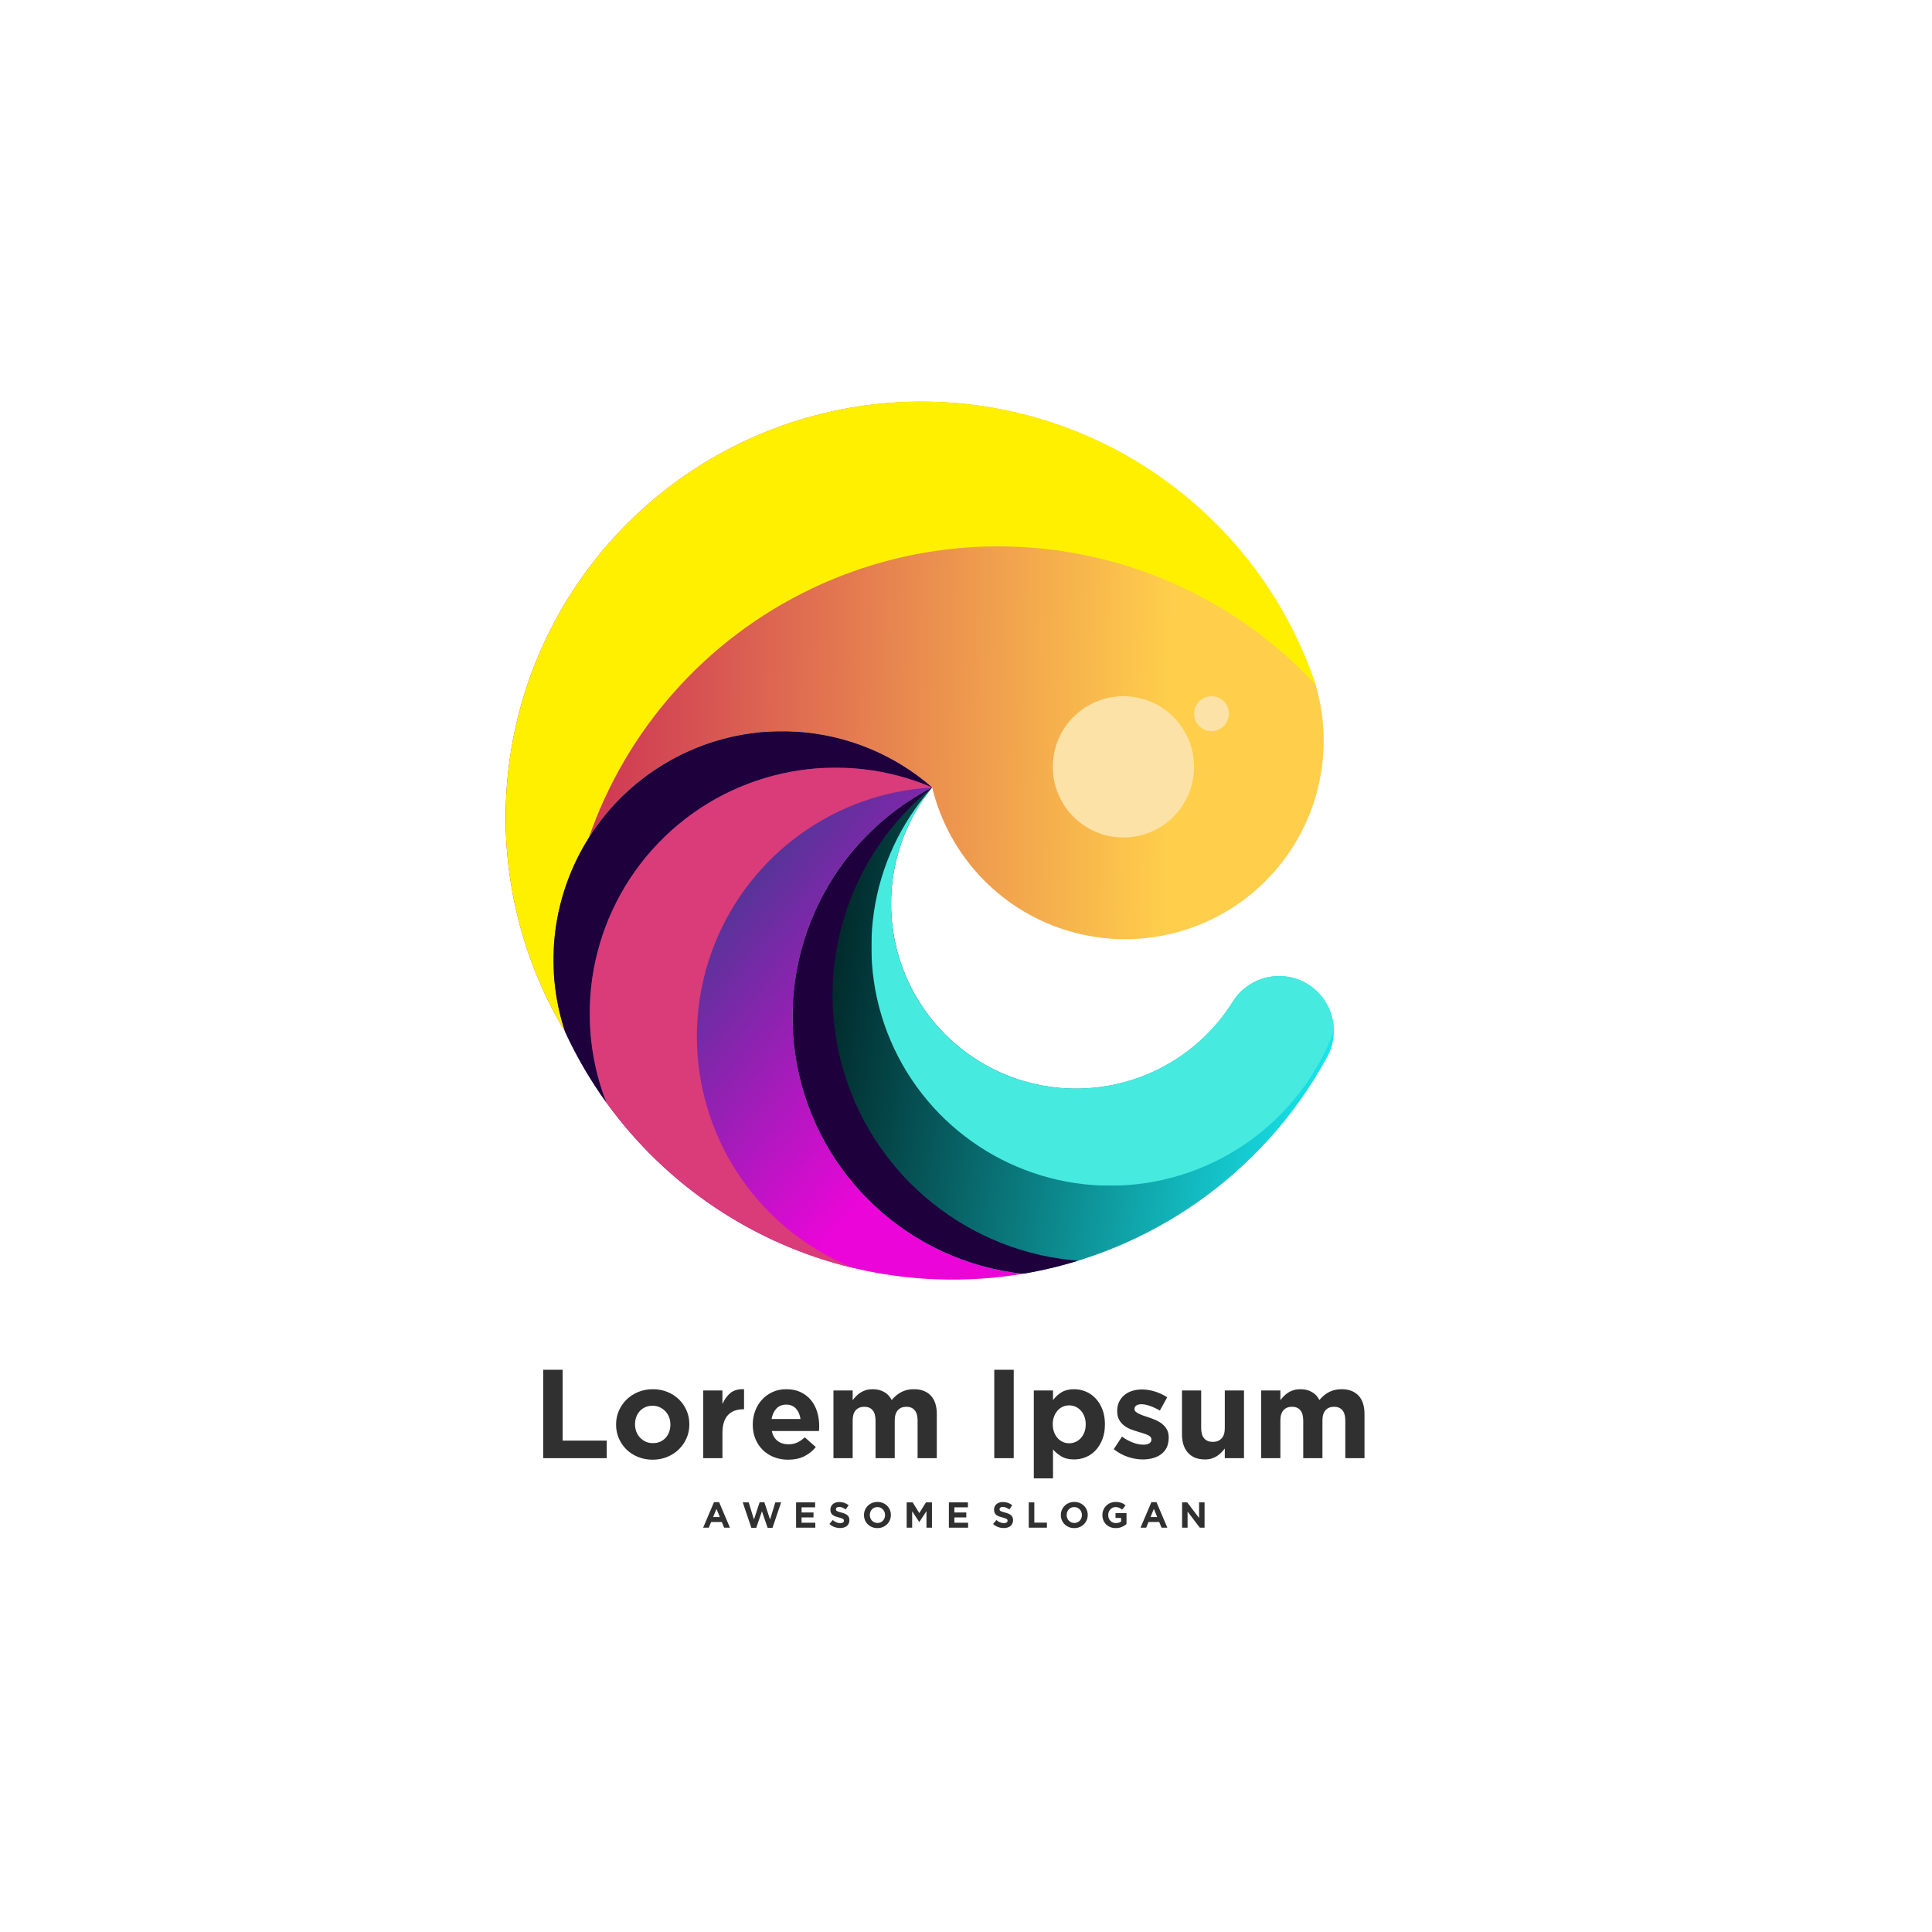 <?xml version="1.0" encoding="utf-8"?>
<!-- Generator: Adobe Illustrator 27.5.0, SVG Export Plug-In . SVG Version: 6.00 Build 0)  -->
<svg version="1.1" id="Layer_1" xmlns="http://www.w3.org/2000/svg" xmlns:xlink="http://www.w3.org/1999/xlink" x="0px" y="0px"
	 viewBox="0 0 4000 4000" style="enable-background:new 0 0 4000 4000;" xml:space="preserve">
<g>
	<rect style="fill-rule:evenodd;clip-rule:evenodd;fill:#FFFFFF;" width="4000" height="4000"/>
	<g>
		<defs>
			<path id="SVGID_1_" d="M1929.966,1630.363c35.185,144.989,146.161,259.535,289.963,299.294
				c143.802,39.746,297.844-1.529,402.507-107.866c104.663-106.323,143.488-261.01,101.46-404.168
				c-105.307-312.631-379.984-537.599-707.231-579.255c-327.244-41.669-649.534,107.299-829.814,383.557
				c-180.295,276.271-186.897,631.257-17.003,914.026c-66.932-202.42,9.739-424.594,187.253-542.673
				C1534.614,1475.213,1769.149,1490.395,1929.966,1630.363"/>
		</defs>
		<clipPath id="SVGID_00000158710674754299408170000004616220490903096737_">
			<use xlink:href="#SVGID_1_"  style="overflow:visible;"/>
		</clipPath>
		
			<linearGradient id="SVGID_00000145763411734172437510000009528532496905089423_" gradientUnits="userSpaceOnUse" x1="2421.606" y1="1477.127" x2="968.072" y2="1447.979">
			<stop  offset="0" style="stop-color:#FFCE4B"/>
			<stop  offset="1" style="stop-color:#C31656"/>
		</linearGradient>
		
			<rect x="999.953" y="796.698" style="clip-path:url(#SVGID_00000158710674754299408170000004616220490903096737_);fill:url(#SVGID_00000145763411734172437510000009528532496905089423_);" width="1765.97" height="1339.253"/>
	</g>
	<g>
		<defs>
			<path id="SVGID_00000063635349975491206030000009767302547189149860_" d="M1650.216,2203.622
				c-43.318-231.861,70.319-464.736,279.75-573.26c-160.817-139.968-395.352-155.149-572.866-37.084
				c-177.514,118.079-254.184,340.253-187.253,542.673c139.585,302.708,437.709,501.042,770.846,512.836
				c60.092,2.125,119.477-1.883,177.396-11.598C1883.61,2611.606,1693.543,2435.493,1650.216,2203.622"/>
		</defs>
		<clipPath id="SVGID_00000043442193491983018720000002530244030827876750_">
			<use xlink:href="#SVGID_00000063635349975491206030000009767302547189149860_"  style="overflow:visible;"/>
		</clipPath>
		
			<linearGradient id="SVGID_00000178168163268359099790000011233090552997797768_" gradientUnits="userSpaceOnUse" x1="1227.009" y1="1744.866" x2="1925.396" y2="2324.34">
			<stop  offset="0" style="stop-color:#0D4B78"/>
			<stop  offset="1" style="stop-color:#EC05D9"/>
		</linearGradient>
		
			<rect x="1102.916" y="1475.213" style="clip-path:url(#SVGID_00000043442193491983018720000002530244030827876750_);fill:url(#SVGID_00000178168163268359099790000011233090552997797768_);" width="1015.174" height="1175.7"/>
	</g>
	<g>
		<defs>
			<path id="SVGID_00000170972727466652192090000007306878360291729551_" d="M1929.966,1630.363
				c-209.431,108.524-323.069,341.399-279.75,573.26c43.327,231.87,233.394,407.984,467.874,433.567
				c263.174-44.137,496.11-206.055,627.776-445.454c20.584-34.884,20.979-78.096,1.053-113.347
				c-19.926-35.266-57.154-57.208-97.652-57.564c-40.495-0.356-78.106,20.941-98.652,55.837
				c-76.25,119.686-212.448,187.384-353.892,175.891c-141.444-11.49-264.927-100.287-320.854-230.713
				C1819.952,1891.4,1840.774,1740.744,1929.966,1630.363"/>
		</defs>
		<clipPath id="SVGID_00000138554174225364808100000018289324060728851085_">
			<use xlink:href="#SVGID_00000170972727466652192090000007306878360291729551_"  style="overflow:visible;"/>
		</clipPath>
		
			<linearGradient id="SVGID_00000041276315985404696700000001286131292758262704_" gradientUnits="userSpaceOnUse" x1="1668.894" y1="2064.304" x2="2777.315" y2="2212.967">
			<stop  offset="0" style="stop-color:#002223"/>
			<stop  offset="1" style="stop-color:#18EAF1"/>
		</linearGradient>
		
			<rect x="1606.897" y="1630.363" style="clip-path:url(#SVGID_00000138554174225364808100000018289324060728851085_);fill:url(#SVGID_00000041276315985404696700000001286131292758262704_);" width="1159.946" height="1006.826"/>
	</g>
	<defs>
		<filter id="Adobe_OpacityMaskFilter" filterUnits="userSpaceOnUse" x="1046.878" y="831.452" width="1677.018" height="1304.5">
			<feColorMatrix  type="matrix" values="1 0 0 0 0  0 1 0 0 0  0 0 1 0 0  0 0 0 1 0"/>
		</filter>
	</defs>
	
		<mask maskUnits="userSpaceOnUse" x="1046.878" y="831.452" width="1677.018" height="1304.5" id="SVGID_00000159453027923939149180000003188762795009541560_">
		<g style="filter:url(#Adobe_OpacityMaskFilter);">
			
				<linearGradient id="SVGID_00000176044874595997724080000016729352862366230457_" gradientUnits="userSpaceOnUse" x1="-6792.505" y1="4830.454" x2="-8377.418" y2="5054.305" gradientTransform="matrix(1 0 0 1 9805.697 -3506.042)">
				<stop  offset="0" style="stop-color:#FFFFFF"/>
				<stop  offset="1" style="stop-color:#000000"/>
			</linearGradient>
			
				<rect x="1046.879" y="831.451" style="fill:url(#SVGID_00000176044874595997724080000016729352862366230457_);" width="1677.02" height="1304.5"/>
		</g>
	</mask>
	
		<path style="mask:url(#SVGID_00000159453027923939149180000003188762795009541560_);fill-rule:evenodd;clip-rule:evenodd;fill:#FFF000;" d="
		M1680.819,1218.517c353.854-168.626,776.216-88.005,1043.077,199.106c-105.307-312.631-379.984-537.599-707.231-579.255
		c-327.244-41.669-649.534,107.299-829.814,383.557c-180.295,276.271-186.897,631.257-17.003,914.026
		c-45.518-137.661-24.619-284.457,49.244-401.435C1296.021,1512.854,1458.811,1324.314,1680.819,1218.517"/>
	<defs>
		
			<filter id="Adobe_OpacityMaskFilter_00000047060480943331625800000014427621226965775525_" filterUnits="userSpaceOnUse" x="1145.88" y="1514.067" width="784.087" height="768.817">
			<feColorMatrix  type="matrix" values="1 0 0 0 0  0 1 0 0 0  0 0 1 0 0  0 0 0 1 0"/>
		</filter>
	</defs>
	
		<mask maskUnits="userSpaceOnUse" x="1145.88" y="1514.067" width="784.087" height="768.817" id="SVGID_00000181060832090505439270000009020397841169899151_">
		<g style="filter:url(#Adobe_OpacityMaskFilter_00000047060480943331625800000014427621226965775525_);">
			
				<linearGradient id="SVGID_00000079480442714458278690000007602830469995077553_" gradientUnits="userSpaceOnUse" x1="-8063.453" y1="5041.23" x2="-8706.073" y2="5893.248" gradientTransform="matrix(1 0 0 1 9838.574 -3457.246)">
				<stop  offset="0" style="stop-color:#FFFFFF"/>
				<stop  offset="1" style="stop-color:#000000"/>
			</linearGradient>
			
				<rect x="1145.878" y="1514.067" style="fill:url(#SVGID_00000079480442714458278690000007602830469995077553_);" width="784.085" height="768.817"/>
		</g>
	</mask>
	
		<path style="mask:url(#SVGID_00000181060832090505439270000009020397841169899151_);fill-rule:evenodd;clip-rule:evenodd;fill:#1E003D;" d="
		M1375.979,1732.557c147.249-142.483,365.59-182.761,553.987-102.194c-160.817-139.968-395.352-155.149-572.866-37.084
		c-56.789,37.777-103.26,86.207-138.009,141.237c-73.863,116.978-94.762,263.775-49.244,401.435
		c24.084,52.225,52.884,101.343,85.769,146.933C1181.292,2091.939,1228.728,1875.042,1375.979,1732.557"/>
	<defs>
		
			<filter id="Adobe_OpacityMaskFilter_00000157296937951836686500000014821687025819398310_" filterUnits="userSpaceOnUse" x="1220.939" y="1589.359" width="709.027" height="1036.053">
			<feColorMatrix  type="matrix" values="1 0 0 0 0  0 1 0 0 0  0 0 1 0 0  0 0 0 1 0"/>
		</filter>
	</defs>
	
		<mask maskUnits="userSpaceOnUse" x="1220.939" y="1589.359" width="709.027" height="1036.053" id="SVGID_00000035503990598606204460000008590552455810830990_">
		<g style="filter:url(#Adobe_OpacityMaskFilter_00000157296937951836686500000014821687025819398310_);">
			
				<linearGradient id="SVGID_00000175292541777880412690000017099019578836998529_" gradientUnits="userSpaceOnUse" x1="-8378.431" y1="6017.381" x2="-8230.399" y2="5089.541" gradientTransform="matrix(1 0 0 1 9863.501 -3343.495)">
				<stop  offset="0" style="stop-color:#FFFFFF"/>
				<stop  offset="1" style="stop-color:#000000"/>
			</linearGradient>
			
				<rect x="1220.938" y="1589.359" style="fill:url(#SVGID_00000175292541777880412690000017099019578836998529_);" width="709.028" height="1036.053"/>
		</g>
	</mask>
	
		<path style="mask:url(#SVGID_00000035503990598606204460000008590552455810830990_);fill-rule:evenodd;clip-rule:evenodd;fill:#D93C78;" d="
		M1581.732,2498.255c-136.701-146.436-176.37-358.726-101.772-544.644c74.598-185.919,250-311.914,450.006-323.249
		c-188.397-80.567-406.738-40.289-553.987,102.194c-147.252,142.485-194.687,359.382-120.363,550.327
		c123.959,171.843,305.948,293.551,512.001,342.527C1698.33,2597.745,1634.616,2554.906,1581.732,2498.255"/>
	<defs>
		
			<filter id="Adobe_OpacityMaskFilter_00000062887705967930327470000002276874041093878205_" filterUnits="userSpaceOnUse" x="1641.082" y="1630.363" width="590.978" height="1006.826">
			<feColorMatrix  type="matrix" values="1 0 0 0 0  0 1 0 0 0  0 0 1 0 0  0 0 0 1 0"/>
		</filter>
	</defs>
	
		<mask maskUnits="userSpaceOnUse" x="1641.082" y="1630.363" width="590.978" height="1006.826" id="SVGID_00000026139995181017159470000010317152509910191015_">
		<g style="filter:url(#Adobe_OpacityMaskFilter_00000062887705967930327470000002276874041093878205_);">
			
				<linearGradient id="SVGID_00000073703166153982302260000008773130585589284995_" gradientUnits="userSpaceOnUse" x1="-8665.807" y1="4463.562" x2="-7693.013" y2="6102.552" gradientTransform="matrix(1 0 0 1 10003.027 -3339.584)">
				<stop  offset="0" style="stop-color:#FFFFFF"/>
				<stop  offset="1" style="stop-color:#000000"/>
			</linearGradient>
			
				<rect x="1641.079" y="1630.363" style="fill:url(#SVGID_00000073703166153982302260000008773130585589284995_);" width="590.977" height="1006.826"/>
		</g>
	</mask>
	
		<path style="mask:url(#SVGID_00000026139995181017159470000010317152509910191015_);fill-rule:evenodd;clip-rule:evenodd;fill:#1E003D;" d="
		M2232.059,2610.188c-225.434-17.696-417.222-171.218-483.844-387.307c-66.623-216.09,5.42-450.953,181.751-592.518
		c-209.431,108.524-323.069,341.399-279.75,573.26c43.327,231.87,233.394,407.984,467.874,433.567
		C2156.809,2630.696,2194.875,2621.652,2232.059,2610.188"/>
	<defs>
		
			<filter id="Adobe_OpacityMaskFilter_00000129886062204726226750000001717251244595627676_" filterUnits="userSpaceOnUse" x="1804.087" y="1630.363" width="957.501" height="824.472">
			<feColorMatrix  type="matrix" values="1 0 0 0 0  0 1 0 0 0  0 0 1 0 0  0 0 0 1 0"/>
		</filter>
	</defs>
	
		<mask maskUnits="userSpaceOnUse" x="1804.087" y="1630.363" width="957.501" height="824.472" id="SVGID_00000081614970163157099280000002508772934735605950_">
		<g style="filter:url(#Adobe_OpacityMaskFilter_00000129886062204726226750000001717251244595627676_);">
			
				<linearGradient id="SVGID_00000067954640971718802230000006511653114145841340_" gradientUnits="userSpaceOnUse" x1="-6883.014" y1="5352.833" x2="-8529.324" y2="5518.9" gradientTransform="matrix(1 0 0 1 10057.161 -3400.143)">
				<stop  offset="0" style="stop-color:#FFFFFF"/>
				<stop  offset="1" style="stop-color:#000000"/>
			</linearGradient>
			
				<rect x="1804.087" y="1630.363" style="fill:url(#SVGID_00000067954640971718802230000006511653114145841340_);" width="957.502" height="824.472"/>
		</g>
	</mask>
	
		<path style="mask:url(#SVGID_00000081614970163157099280000002508772934735605950_);fill-rule:evenodd;clip-rule:evenodd;fill:#47EADF;" d="
		M2318.278,2454.451c198.451-7.796,373.006-133.503,443.305-319.248c0.182-19.571-4.699-39.188-14.665-56.814
		c-19.926-35.266-57.154-57.208-97.652-57.564c-40.495-0.356-78.106,20.941-98.652,55.837
		c-76.25,119.686-212.448,187.384-353.892,175.891c-141.444-11.49-264.927-100.287-320.854-230.713
		c-55.916-130.439-35.094-281.095,54.099-391.477c-132.349,148.078-163.328,360.944-78.673,540.601
		C1935.95,2350.622,2119.827,2462.246,2318.278,2454.451"/>
	<path style="fill-rule:evenodd;clip-rule:evenodd;fill:#FCE2A6;" d="M2325.948,1441.462c80.752,0,146.217,65.463,146.217,146.216
		c0,80.753-65.464,146.217-146.217,146.217s-146.217-65.463-146.217-146.217C2179.731,1506.925,2245.195,1441.462,2325.948,1441.462
		"/>
	<path style="fill-rule:evenodd;clip-rule:evenodd;fill:#FCE2A6;" d="M2508.269,1441.462c19.938,0,36.102,16.163,36.102,36.103
		c0,19.938-16.165,36.102-36.102,36.102c-19.94,0-36.102-16.164-36.102-36.102
		C2472.167,1457.625,2488.329,1441.462,2508.269,1441.462"/>
	<path style="fill:#303030;" d="M2825.056,3019v-91.272c0-16.912-4.184-29.728-12.551-38.444
		c-8.369-8.717-19.964-13.075-34.785-13.075c-9.589,0-18.132,1.875-25.627,5.665c-7.499,3.793-14.3,9.328-20.399,16.738
		c-3.661-7.233-8.851-12.729-15.562-16.605c-6.713-3.879-14.688-5.798-23.931-5.798c-5.055,0-9.631,0.609-13.73,1.829
		c-4.094,1.266-7.802,2.921-11.113,5.013c-3.314,2.137-6.319,4.534-9.022,7.238c-2.702,2.746-5.187,5.578-7.455,8.587v-20.053
		h-39.751V3019h39.751v-78.021c0-9.371,2.135-16.476,6.408-21.226c4.27-4.794,10.154-7.191,17.653-7.191
		c7.496,0,13.25,2.397,17.259,7.191c4.011,4.75,6.016,11.855,6.016,21.226V3019h39.751v-78.021c0-9.371,2.135-16.476,6.407-21.226
		c4.273-4.794,10.157-7.191,17.653-7.191s13.25,2.397,17.261,7.191c4.008,4.75,6.017,11.855,6.017,21.226V3019H2825.056z
		 M2575.562,3019v-140.178h-39.749v78.021c0,9.371-2.226,16.475-6.669,21.229c-4.449,4.794-10.507,7.191-18.179,7.191
		c-7.669,0-13.597-2.397-17.782-7.191c-4.185-4.754-6.278-11.858-6.278-21.229v-78.021h-39.749v90.75
		c0,16.212,4.137,28.942,12.418,38.181c8.281,9.242,20.008,13.863,35.179,13.863c5.055,0,9.589-0.612,13.597-1.832
		c4.011-1.263,7.669-2.919,10.986-5.013c3.311-2.135,6.32-4.531,9.022-7.234c2.702-2.746,5.184-5.579,7.454-8.587V3019H2575.562z
		 M2419.695,2976.371v-0.523c0-6.452-1.309-11.945-3.923-16.475c-2.614-4.535-5.928-8.369-9.939-11.507
		c-4.008-3.138-8.543-5.798-13.6-7.978c-5.052-2.179-10.022-4.053-14.906-5.623c-3.832-1.219-7.451-2.439-10.851-3.659
		c-3.399-1.223-6.408-2.486-9.022-3.793c-2.617-1.306-4.708-2.702-6.275-4.185c-1.57-1.482-2.355-3.181-2.355-5.1v-0.521
		c0-2.79,1.22-5.101,3.661-6.932c2.441-1.828,6.102-2.747,10.983-2.747c5.058,0,10.898,1.178,17.523,3.532
		c6.625,2.353,13.424,5.534,20.399,9.547l15.165-27.46c-7.669-5.056-16.082-9.026-25.237-11.901
		c-9.151-2.876-18.173-4.315-27.065-4.315c-7.148,0-13.815,0.961-20.008,2.876c-6.187,1.918-11.595,4.797-16.211,8.631
		c-4.623,3.835-8.281,8.5-10.983,13.992c-2.705,5.492-4.058,11.812-4.058,18.962v0.522c0,6.799,1.267,12.552,3.793,17.26
		c2.529,4.707,5.799,8.674,9.807,11.898c4.011,3.225,8.501,5.842,13.468,7.846c4.97,2.005,9.898,3.707,14.777,5.1
		c3.837,1.219,7.499,2.353,10.986,3.401c3.485,1.047,6.581,2.134,9.284,3.269c2.702,1.133,4.837,2.486,6.407,4.055
		c1.567,1.57,2.353,3.398,2.353,5.492v0.523c0,3.138-1.35,5.665-4.052,7.583c-2.702,1.917-6.931,2.879-12.686,2.879
		c-6.622,0-13.73-1.397-21.314-4.186c-7.584-2.789-15.212-6.974-22.884-12.553l-17,26.153c9.416,7.321,19.311,12.683,29.686,16.083
		c10.375,3.399,20.529,5.101,30.468,5.101c7.496,0,14.515-0.917,21.049-2.746c6.54-1.832,12.25-4.578,17.132-8.238
		c4.884-3.663,8.672-8.328,11.374-13.992C2418.345,2990.975,2419.695,2984.216,2419.695,2976.371z M2247.874,2949.173
		c0,5.97-0.914,11.333-2.746,16.041c-1.829,4.75-4.317,8.846-7.455,12.247c-3.137,3.444-6.755,6.06-10.851,7.932
		c-4.099,1.832-8.501,2.747-13.206,2.747c-4.708,0-9.11-0.915-13.209-2.747c-4.096-1.872-7.669-4.488-10.722-7.932
		c-3.049-3.401-5.49-7.54-7.322-12.381c-1.829-4.793-2.747-10.109-2.747-15.907v-0.522c0-5.797,0.917-11.117,2.747-15.91
		c1.832-4.837,4.273-8.98,7.322-12.38c3.052-3.441,6.625-6.058,10.722-7.932c4.099-1.828,8.501-2.746,13.209-2.746
		c4.705,0,9.107,0.917,13.206,2.746c4.096,1.875,7.713,4.491,10.851,7.932c3.138,3.4,5.625,7.543,7.455,12.38
		c1.832,4.793,2.746,10.113,2.746,15.91V2949.173z M2287.628,2949.173v-0.522c0-11.681-1.791-22.014-5.364-30.99
		c-3.573-8.979-8.325-16.565-14.253-22.752c-5.925-6.19-12.727-10.854-20.396-13.993c-7.675-3.138-15.606-4.707-23.802-4.707
		c-10.46,0-19.135,2.135-26.019,6.364c-6.89,4.229-12.774,9.634-17.653,16.213v-19.963h-39.754v182.022h39.754v-59.976
		c4.705,5.535,10.504,10.372,17.388,14.513c6.89,4.14,15.65,6.234,26.283,6.234c8.369,0,16.391-1.569,24.06-4.707
		c7.672-3.139,14.427-7.803,20.27-13.993c5.84-6.19,10.548-13.773,14.121-22.752
		C2285.837,2971.184,2287.628,2960.855,2287.628,2949.173z M2098.805,3019v-183.066h-40.272V3019H2098.805z M1939.538,3019v-91.272
		c0-16.912-4.185-29.728-12.551-38.444c-8.369-8.717-19.964-13.075-34.785-13.075c-9.589,0-18.132,1.875-25.628,5.665
		c-7.499,3.793-14.3,9.328-20.399,16.738c-3.661-7.233-8.851-12.729-15.562-16.605c-6.714-3.879-14.688-5.798-23.931-5.798
		c-5.055,0-9.63,0.609-13.73,1.829c-4.096,1.266-7.802,2.921-11.113,5.013c-3.314,2.137-6.319,4.534-9.022,7.238
		c-2.702,2.746-5.187,5.578-7.454,8.587v-20.053h-39.754V3019h39.754v-78.021c0-9.371,2.135-16.476,6.408-21.226
		c4.27-4.794,10.154-7.191,17.652-7.191c7.496,0,13.25,2.397,17.258,7.191c4.011,4.75,6.014,11.855,6.014,21.226V3019h39.754
		v-78.021c0-9.371,2.135-16.476,6.408-21.226c4.27-4.794,10.154-7.191,17.653-7.191c7.496,0,13.25,2.397,17.259,7.191
		c4.011,4.75,6.02,11.855,6.02,21.226V3019H1939.538z M1657.353,2937.927h-59.889c1.57-9.065,4.926-16.3,10.072-21.705
		c5.14-5.406,11.898-8.11,20.267-8.11s15.08,2.747,20.137,8.239C1652.995,2921.843,1656.135,2929.037,1657.353,2937.927z
		 M1696.06,2952.833v-0.522c0-9.936-1.353-19.484-4.052-28.636c-2.703-9.153-6.89-17.261-12.554-24.321
		c-5.667-7.062-12.771-12.686-21.317-16.869c-8.542-4.186-18.652-6.277-30.336-6.277c-10.286,0-19.658,1.919-28.115,5.752
		c-8.454,3.836-15.732,9.068-21.837,15.694c-6.102,6.623-10.851,14.382-14.253,23.275c-3.399,8.892-5.099,18.307-5.099,28.244v0.522
		c0,10.811,1.832,20.618,5.493,29.422c3.661,8.806,8.76,16.432,15.3,22.885c6.537,6.449,14.297,11.418,23.272,14.907
		c8.981,3.486,18.702,5.229,29.162,5.229c12.727,0,23.796-2.31,33.211-6.931c9.416-4.617,17.438-11.027,24.063-19.221
		l-22.752-20.137c-5.581,5.056-10.986,8.717-16.217,10.984c-5.228,2.267-11.157,3.401-17.782,3.401
		c-8.892,0-16.347-2.31-22.361-6.931c-6.013-4.621-9.98-11.463-11.898-20.529h97.549c0.171-1.918,0.303-3.577,0.391-4.97
		C1696.016,2956.408,1696.06,2954.751,1696.06,2952.833z M1540.454,2917.791v-41.583c-11.856-0.525-21.27,2.091-28.245,7.846
		c-6.975,5.755-12.468,13.424-16.476,23.014v-28.247h-39.754V3019h39.754v-51.781c0-16.911,3.79-29.378,11.377-37.396
		c7.581-8.022,18-12.031,31.25-12.031H1540.454z M1387.986,2949.695c0,5.233-0.829,10.156-2.488,14.777
		c-1.656,4.621-4.052,8.673-7.19,12.16c-3.138,3.488-6.931,6.233-11.377,8.238c-4.443,2.005-9.545,3.009-15.3,3.009
		c-5.575,0-10.589-1.048-15.035-3.139c-4.449-2.094-8.325-4.926-11.639-8.5c-3.311-3.574-5.84-7.673-7.581-12.29
		c-1.747-4.621-2.617-9.548-2.617-14.777v-0.522c0-5.232,0.826-10.157,2.482-14.776c1.658-4.621,4.058-8.674,7.196-12.161
		c3.138-3.488,6.928-6.233,11.374-8.238c4.446-2.005,9.545-3.008,15.3-3.008c5.405,0,10.372,1.047,14.906,3.138
		c4.531,2.094,8.454,4.926,11.768,8.5c3.314,3.574,5.843,7.67,7.584,12.29c1.747,4.621,2.617,9.548,2.617,14.778V2949.695z
		 M1427.214,2949.173v-0.522c0-10.113-1.917-19.57-5.755-28.378c-3.837-8.803-9.11-16.476-15.82-23.011
		c-6.714-6.539-14.691-11.682-23.931-15.432c-9.24-3.747-19.264-5.623-30.077-5.623c-10.983,0-21.096,1.919-30.333,5.752
		c-9.242,3.836-17.261,9.068-24.063,15.694c-6.799,6.623-12.118,14.339-15.953,23.145c-3.835,8.803-5.752,18.262-5.752,28.374v0.522
		c0,10.113,1.917,19.57,5.752,28.377c3.835,8.803,9.11,16.476,15.823,23.012c6.71,6.539,14.688,11.682,23.928,15.432
		c9.242,3.748,19.267,5.622,30.077,5.622c10.983,0,21.096-1.918,30.335-5.754c9.242-3.833,17.261-9.065,24.063-15.691
		c6.799-6.626,12.112-14.338,15.95-23.145C1425.296,2968.744,1427.214,2959.286,1427.214,2949.173z M1256.178,3019v-36.353h-91.271
		v-146.713h-40.278V3019H1256.178z"/>
	<path style="fill:#303030;" d="M2493.919,3162.875v-52.374h-11.371v32.248l-24.542-32.248h-10.622v52.374h11.372v-33.294
		l25.363,33.294H2493.919z M2395.902,3140.953h-13.915l6.961-16.985L2395.902,3140.953z M2416.854,3162.875l-22.446-52.748h-10.625
		l-22.449,52.748h11.748l4.79-11.747h22.149l4.787,11.747H2416.854z M2332.308,3155.468v-22.747h-22.746v9.953h11.595v7.53
		c-2.944,2.11-6.558,3.169-10.848,3.169c-2.346,0-4.476-0.414-6.399-1.235c-1.92-0.822-3.594-1.996-5.014-3.491
		c-1.42-1.498-2.52-3.255-3.291-5.288c-0.773-2.02-1.159-4.24-1.159-6.635v-0.148c0-2.245,0.385-4.364,1.159-6.335
		c0.771-1.983,1.847-3.704,3.217-5.177c1.373-1.47,2.97-2.657,4.787-3.527c1.82-0.874,3.779-1.31,5.875-1.31
		c1.494,0,2.867,0.124,4.114,0.374c1.25,0.25,2.408,0.6,3.479,1.048c1.07,0.448,2.108,0.998,3.105,1.647
		c0.997,0.648,1.994,1.395,2.994,2.245l7.257-8.753c-1.347-1.149-2.743-2.172-4.19-3.071c-1.447-0.895-2.99-1.643-4.637-2.242
		c-1.647-0.599-3.432-1.06-5.349-1.384c-1.923-0.324-4.055-0.488-6.399-0.488c-3.99,0-7.657,0.71-10.998,2.134
		c-3.344,1.421-6.237,3.367-8.681,5.835c-2.444,2.468-4.352,5.337-5.722,8.606c-1.373,3.265-2.058,6.77-2.058,10.511v0.148
		c0,3.892,0.673,7.485,2.02,10.777c1.347,3.289,3.229,6.134,5.649,8.528c2.42,2.394,5.314,4.266,8.681,5.613
		c3.367,1.347,7.096,2.02,11.186,2.02c4.787,0,9.04-0.812,12.756-2.433C2326.406,3159.722,2329.615,3157.762,2332.308,3155.468z
		 M2239.975,3136.835c0,2.246-0.385,4.352-1.161,6.323c-0.773,1.971-1.844,3.704-3.214,5.202c-1.373,1.494-3.032,2.668-4.979,3.515
		c-1.947,0.849-4.064,1.272-6.361,1.272c-2.344,0-4.473-0.435-6.396-1.309c-1.92-0.871-3.594-2.057-5.014-3.552
		c-1.42-1.498-2.52-3.243-3.291-5.239c-0.773-1.995-1.159-4.115-1.159-6.36v-0.148c0-2.245,0.385-4.352,1.159-6.323
		c0.771-1.97,1.847-3.704,3.217-5.202c1.37-1.495,3.017-2.668,4.934-3.515c1.923-0.849,4.058-1.272,6.402-1.272
		c2.294,0,4.414,0.436,6.361,1.31c1.944,0.87,3.626,2.057,5.049,3.552c1.423,1.498,2.517,3.244,3.291,5.24
		c0.776,1.995,1.161,4.114,1.161,6.36V3136.835z M2252.023,3136.688v-0.148c0-3.743-0.688-7.247-2.059-10.514
		c-1.373-3.268-3.293-6.11-5.763-8.529c-2.467-2.418-5.399-4.34-8.792-5.761c-3.391-1.424-7.108-2.134-11.148-2.134
		c-4.037,0-7.766,0.71-11.183,2.134c-3.42,1.421-6.36,3.367-8.831,5.835c-2.47,2.468-4.402,5.337-5.799,8.606
		c-1.394,3.265-2.094,6.77-2.094,10.511v0.148c0,3.744,0.685,7.246,2.058,10.515c1.37,3.266,3.291,6.109,5.761,8.529
		c2.467,2.418,5.399,4.34,8.79,5.761c3.391,1.423,7.11,2.133,11.151,2.133c4.04,0,7.769-0.71,11.186-2.133
		c3.414-1.421,6.358-3.368,8.828-5.835c2.47-2.468,4.399-5.337,5.796-8.606C2251.323,3143.933,2252.023,3140.428,2252.023,3136.688z
		 M2167.548,3162.875v-10.4h-26.113v-41.974h-11.521v52.374H2167.548z M2097.44,3147.387v-0.151c0-2.292-0.365-4.263-1.088-5.909
		c-0.723-1.647-1.806-3.079-3.229-4.303c-1.423-1.223-3.179-2.271-5.249-3.141c-2.07-0.874-4.44-1.658-7.096-2.357
		c-2.247-0.599-4.102-1.125-5.587-1.573c-1.47-0.448-2.632-0.923-3.49-1.421c-0.85-0.5-1.432-1.063-1.759-1.683
		c-0.323-0.624-0.488-1.359-0.488-2.208v-0.148c0-1.298,0.562-2.381,1.685-3.255c1.123-0.874,2.805-1.31,5.049-1.31
		c2.247,0,4.49,0.461,6.734,1.385c2.247,0.923,4.54,2.183,6.884,3.776l5.987-8.676c-2.694-2.147-5.649-3.793-8.869-4.939
		c-3.214-1.149-6.746-1.72-10.583-1.72c-2.694,0-5.167,0.374-7.396,1.121c-2.235,0.748-4.167,1.819-5.775,3.219
		c-1.605,1.395-2.855,3.054-3.752,4.972c-0.885,1.921-1.335,4.08-1.335,6.474v0.148c0,2.594,0.409,4.762,1.235,6.511
		c0.821,1.745,1.994,3.203,3.491,4.376c1.497,1.171,3.329,2.156,5.475,2.953c2.156,0.801,4.549,1.523,7.208,2.172
		c2.197,0.55,3.99,1.072,5.361,1.573c1.373,0.497,2.444,0.998,3.232,1.495c0.773,0.501,1.297,1.035,1.57,1.61
		c0.273,0.574,0.412,1.235,0.412,1.983v0.148c0,1.547-0.659,2.755-1.982,3.629c-1.323,0.874-3.182,1.309-5.575,1.309
		c-2.994,0-5.749-0.575-8.266-1.721c-2.52-1.149-4.976-2.693-7.369-4.639l-6.811,8.154c3.144,2.844,6.634,4.951,10.475,6.323
		c3.84,1.372,7.757,2.057,11.745,2.057c2.847,0,5.44-0.361,7.772-1.084c2.332-0.723,4.352-1.77,6.037-3.14
		c1.682-1.372,2.993-3.071,3.938-5.091C2096.964,3152.286,2097.44,3149.982,2097.44,3147.387z M2004.361,3162.875v-10.252h-28.43
		v-10.996h24.689v-10.252h-24.689v-10.625h28.057v-10.249h-39.431v52.374H2004.361z M1929.54,3162.875v-52.374h-12.418
		l-13.768,22.146l-13.768-22.146h-12.421v52.374h11.374v-33.968l14.589,22.146h0.3l14.738-22.372v34.193H1929.54z M1832.42,3136.835
		c0,2.246-0.385,4.352-1.162,6.323c-0.77,1.971-1.844,3.704-3.214,5.202c-1.373,1.494-3.032,2.668-4.975,3.515
		c-1.947,0.849-4.067,1.272-6.361,1.272c-2.344,0-4.476-0.435-6.399-1.309c-1.92-0.871-3.59-2.057-5.011-3.552
		c-1.423-1.498-2.52-3.243-3.293-5.239c-0.773-1.995-1.159-4.115-1.159-6.36v-0.148c0-2.245,0.385-4.352,1.159-6.323
		c0.773-1.97,1.847-3.704,3.22-5.202c1.37-1.495,3.017-2.668,4.934-3.515c1.92-0.849,4.055-1.272,6.399-1.272
		c2.294,0,4.414,0.436,6.36,1.31c1.944,0.87,3.626,2.057,5.052,3.552c1.42,1.498,2.517,3.244,3.288,5.24
		c0.776,1.995,1.162,4.114,1.162,6.36V3136.835z M1844.468,3136.688v-0.148c0-3.743-0.685-7.247-2.058-10.514
		c-1.37-3.268-3.293-6.11-5.764-8.529c-2.467-2.418-5.399-4.34-8.79-5.761c-3.393-1.424-7.108-2.134-11.148-2.134
		s-7.769,0.71-11.186,2.134c-3.417,1.421-6.358,3.367-8.831,5.835c-2.467,2.468-4.402,5.337-5.799,8.606
		c-1.394,3.265-2.094,6.77-2.094,10.511v0.148c0,3.744,0.685,7.246,2.058,10.515c1.37,3.266,3.293,6.109,5.761,8.529
		c2.467,2.418,5.399,4.34,8.792,5.761c3.391,1.423,7.107,2.133,11.148,2.133c4.04,0,7.769-0.71,11.186-2.133
		c3.417-1.421,6.361-3.368,8.828-5.835c2.47-2.468,4.402-5.337,5.799-8.606C1843.768,3143.933,1844.468,3140.428,1844.468,3136.688z
		 M1758.645,3147.387v-0.151c0-2.292-0.365-4.263-1.085-5.909c-0.723-1.647-1.808-3.079-3.229-4.303
		c-1.423-1.223-3.182-2.271-5.252-3.141c-2.067-0.874-4.437-1.658-7.096-2.357c-2.244-0.599-4.099-1.125-5.587-1.573
		c-1.47-0.448-2.632-0.923-3.49-1.421c-0.847-0.5-1.432-1.063-1.756-1.683c-0.326-0.624-0.488-1.359-0.488-2.208v-0.148
		c0-1.298,0.562-2.381,1.682-3.255c1.123-0.874,2.808-1.31,5.052-1.31c2.244,0,4.49,0.461,6.734,1.385
		c2.244,0.923,4.537,2.183,6.884,3.776l5.984-8.676c-2.694-2.147-5.649-3.793-8.866-4.939c-3.217-1.149-6.746-1.72-10.586-1.72
		c-2.694,0-5.164,0.374-7.396,1.121c-2.232,0.748-4.167,1.819-5.775,3.219c-1.606,1.395-2.852,3.054-3.752,4.972
		c-0.885,1.921-1.335,4.08-1.335,6.474v0.148c0,2.594,0.412,4.762,1.235,6.511c0.823,1.745,1.997,3.203,3.49,4.376
		c1.5,1.171,3.329,2.156,5.478,2.953c2.156,0.801,4.549,1.523,7.205,2.172c2.197,0.55,3.99,1.072,5.364,1.573
		c1.37,0.497,2.444,0.998,3.229,1.495c0.773,0.501,1.3,1.035,1.57,1.61c0.276,0.574,0.415,1.235,0.415,1.983v0.148
		c0,1.547-0.662,2.755-1.985,3.629c-1.32,0.874-3.182,1.309-5.573,1.309c-2.993,0-5.749-0.575-8.266-1.721
		c-2.523-1.149-4.979-2.693-7.372-4.639l-6.81,8.154c3.144,2.844,6.634,4.951,10.474,6.323c3.843,1.372,7.76,2.057,11.748,2.057
		c2.844,0,5.44-0.361,7.772-1.084c2.332-0.723,4.352-1.77,6.034-3.14c1.682-1.372,2.994-3.071,3.938-5.091
		C1758.172,3152.286,1758.645,3149.982,1758.645,3147.387z M1688.015,3162.875v-10.252h-28.43v-10.996h24.689v-10.252h-24.689
		v-10.625h28.056v-10.249h-39.431v52.374H1688.015z M1617.237,3110.501h-12.048l-10.851,35.465l-11.748-35.617h-9.875
		l-11.745,35.617l-10.854-35.465h-12.342l17.882,52.747h10.027l11.818-34.267l11.821,34.267h10.028L1617.237,3110.501z
		 M1490.337,3140.953h-13.915l6.96-16.985L1490.337,3140.953z M1511.289,3162.875l-22.446-52.748h-10.627l-22.446,52.748h11.748
		l4.79-11.747h22.146l4.787,11.747H1511.289z"/>
</g>
</svg>
